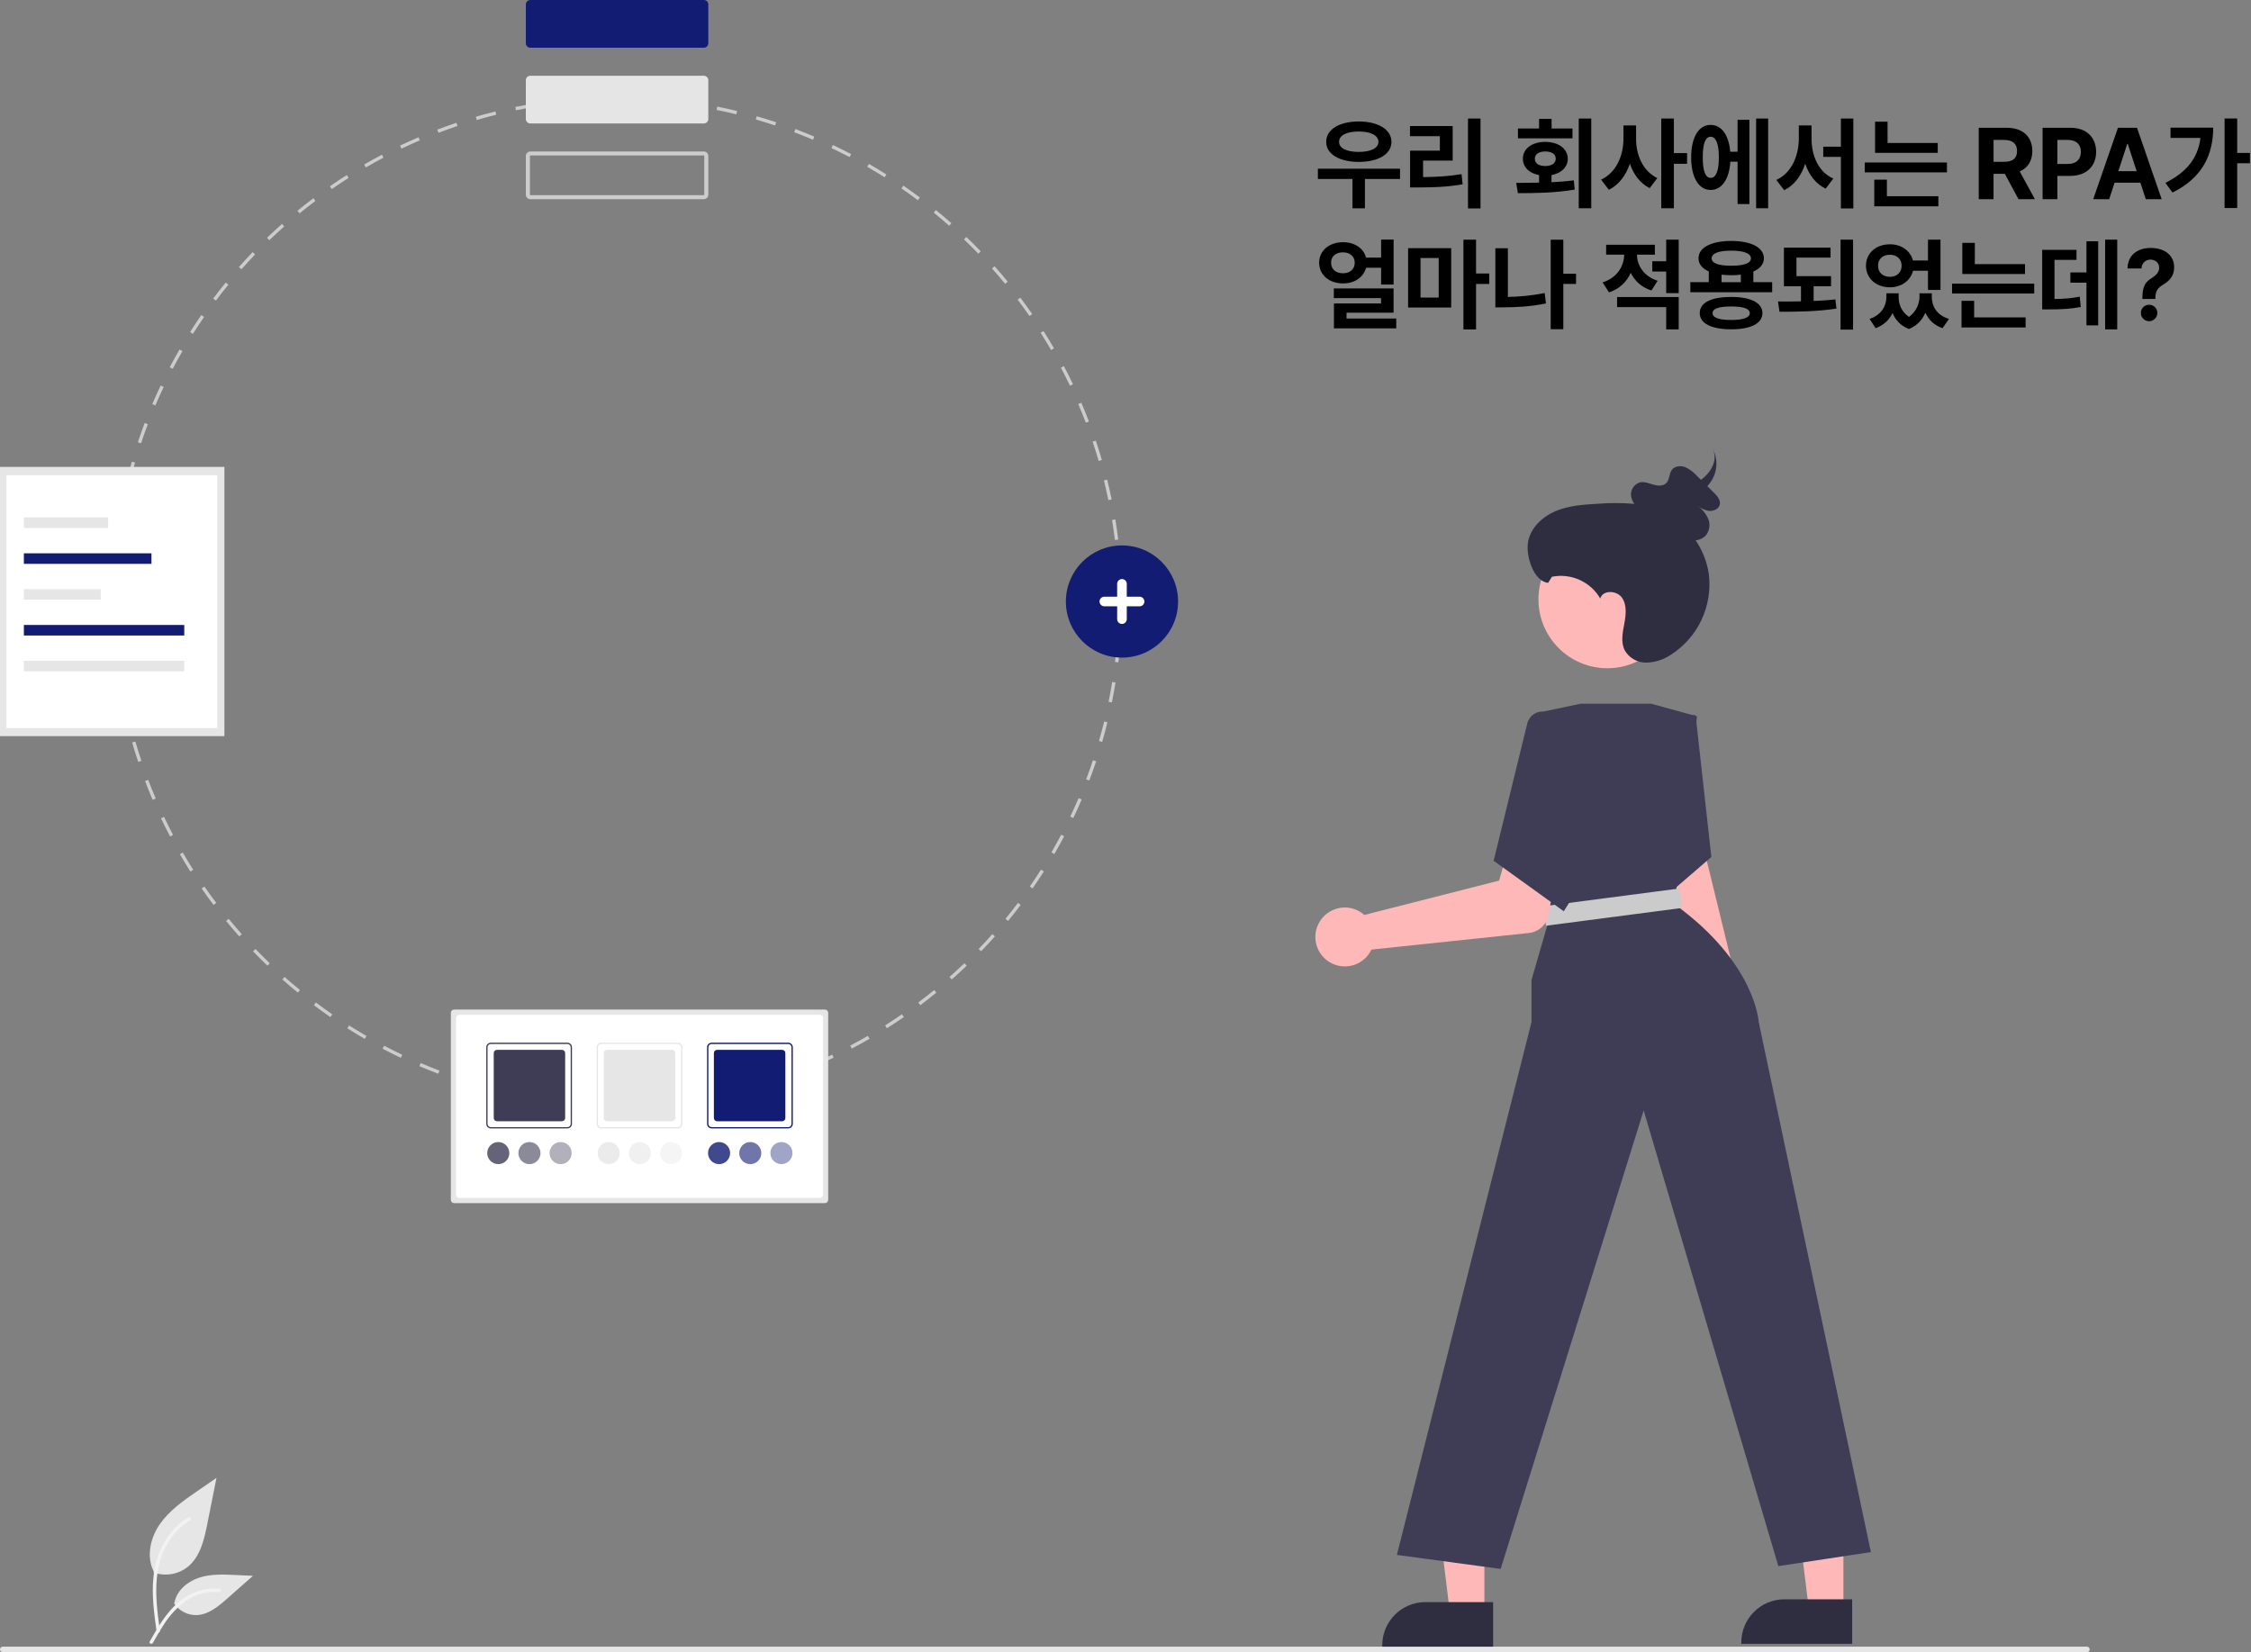 <?xml version="1.0" encoding="UTF-8"?><svg id="_이어_2" xmlns="http://www.w3.org/2000/svg" viewBox="0 0 802.51 589.13"><rect x="0" y="0" width="802.51" height="589.13" fill="#808080" stroke="none"/><defs><style>.cls-1{fill:#2f2e41;}.cls-2,.cls-3,.cls-4,.cls-5{fill:#121c72;}.cls-2,.cls-3,.cls-5,.cls-6,.cls-7,.cls-8,.cls-9,.cls-10,.cls-11{isolation:isolate;}.cls-2,.cls-8,.cls-10{opacity:.8;}.cls-12{fill:#fff;}.cls-13{fill:#cbcbcb;}.cls-3,.cls-6,.cls-9{opacity:.4;}.cls-14,.cls-8,.cls-9,.cls-11{fill:#3f3d56;}.cls-5,.cls-7,.cls-11{opacity:.6;}.cls-6,.cls-7,.cls-15,.cls-10{fill:#e6e6e6;}.cls-16{fill:#e5e5e5;}.cls-17{fill:#ccc;}.cls-18{fill:#feb8b8;}.cls-19{fill:#f2f2f2;}</style></defs><g id="_이어_1-2"><path class="cls-17" d="M57.4,291.78c1.03,2.17,2.12,4.34,3.24,6.47l1.06-.56c-1.11-2.11-2.19-4.27-3.22-6.42l-1.08,.52Z"/><path class="cls-17" d="M64.13,304.58c1.2,2.08,2.47,4.16,3.75,6.19l1.01-.64c-1.28-2.01-2.53-4.08-3.73-6.15l-1.04,.6Z"/><path class="cls-17" d="M51.71,278.49c.85,2.24,1.76,4.49,2.71,6.7l1.1-.47c-.94-2.2-1.84-4.43-2.69-6.66l-1.12,.43Z"/><path class="cls-17" d="M71.89,316.79c1.37,1.98,2.79,3.95,4.24,5.87l.96-.72c-1.44-1.91-2.85-3.87-4.21-5.83l-.99,.68Z"/><path class="cls-17" d="M198.01,35.8l.14,1.19h0c2.37-.28,4.78-.53,7.17-.72l-.1-1.2c-2.4,.19-4.82,.44-7.21,.73Z"/><path class="cls-17" d="M41.35,221.87l-1.2,.05c.1,2.4,.25,4.83,.44,7.23l1.2-.1c-.19-2.38-.34-4.8-.44-7.19Z"/><path class="cls-17" d="M47.11,264.74c.67,2.31,1.4,4.64,2.16,6.92l1.14-.38c-.76-2.27-1.48-4.58-2.15-6.87l-1.15,.33Z"/><path class="cls-17" d="M41.2,214.48c0-2.33,.04-4.68,.13-7l-1.2-.05c-.09,2.33-.13,4.7-.13,7.04v.2h1.2v-.2Z"/><path class="cls-17" d="M41.32,236.37c.29,2.39,.63,4.81,1.02,7.17l1.18-.19c-.38-2.35-.72-4.75-1.01-7.13l-1.19,.14Z"/><path class="cls-17" d="M41.75,200.29c.19-2.39,.43-4.8,.7-7.17l-1.19-.14c-.28,2.38-.52,4.81-.71,7.21l1.2,.09h0Z"/><path class="cls-17" d="M80.6,328.37c1.52,1.86,3.1,3.71,4.7,5.52l.9-.8c-1.59-1.79-3.16-3.63-4.67-5.48l-.93,.76Z"/><path class="cls-17" d="M177.03,389.32c2.33,.57,4.71,1.1,7.07,1.58l.24-1.18c-2.35-.47-4.71-1-7.03-1.57l-.29,1.17Z"/><path class="cls-17" d="M169.64,41.62l.33,1.15c2.29-.67,4.63-1.29,6.95-1.87l-.29-1.16c-2.34,.58-4.69,1.21-7,1.88Z"/><path class="cls-17" d="M183.71,38.14l.24,1.18h0c2.34-.48,4.72-.91,7.08-1.3l-.19-1.18c-2.38,.39-4.77,.83-7.13,1.31Z"/><path class="cls-17" d="M191.23,392.2c2.37,.38,4.78,.71,7.18,1l.14-1.18c-2.38-.29-4.77-.62-7.13-1l-.19,1.18Z"/><path class="cls-17" d="M163.1,385.3c2.28,.76,4.61,1.48,6.92,2.15l.33-1.15c-2.3-.66-4.61-1.38-6.88-2.14l-.38,1.14Z"/><path class="cls-17" d="M100.67,349.24c1.8,1.6,3.66,3.18,5.52,4.7l.76-.93c-1.85-1.51-3.7-3.08-5.49-4.67l-.8,.9Z"/><path class="cls-17" d="M111.9,358.42c1.92,1.44,3.9,2.87,5.88,4.24l.68-.99c-1.97-1.36-3.94-2.78-5.84-4.22l-.72,.96Z"/><path class="cls-17" d="M91.08,338.37l-.87,.83c1.67,1.74,3.39,3.46,5.13,5.12l.83-.87c-1.72-1.65-3.43-3.36-5.09-5.09Z"/><path class="cls-17" d="M149.51,380.15c2.22,.95,4.49,1.86,6.74,2.71l.43-1.12c-2.24-.85-4.49-1.75-6.7-2.69l-.47,1.1Z"/><path class="cls-17" d="M136.39,373.93c2.13,1.12,4.32,2.21,6.5,3.25l.51-1.09c-2.17-1.02-4.33-2.11-6.45-3.22l-.56,1.06Z"/><path class="cls-17" d="M123.83,366.66c2.03,1.28,4.12,2.55,6.21,3.76l.6-1.04c-2.08-1.2-4.15-2.46-6.17-3.73l-.64,1.01Z"/><path class="cls-17" d="M43.64,250.67c.48,2.36,1.02,4.73,1.59,7.07l1.17-.29c-.57-2.32-1.1-4.68-1.58-7.02l-1.18,.24Z"/><path class="cls-17" d="M118.29,67.41c1.96-1.36,3.98-2.7,5.99-3.98l-.64-1.01c-2.02,1.28-4.05,2.63-6.03,4l.68,.99h0Z"/><path class="cls-17" d="M43.46,186c.38-2.36,.81-4.74,1.28-7.08l-1.18-.24c-.48,2.36-.91,4.76-1.29,7.13l1.19,.19h0Z"/><path class="cls-17" d="M90.95,90.72l-.87-.83c-1.67,1.74-3.32,3.53-4.91,5.33l.9,.8c1.58-1.79,3.22-3.57,4.88-5.3Z"/><polygon class="cls-17" points="96.04 85.63 96.04 85.63 96.04 85.63 96.04 85.63"/><path class="cls-17" d="M136.71,56.22l-.56-1.06c-2.13,1.12-4.25,2.3-6.33,3.5l.6,1.04c2.06-1.19,4.18-2.36,6.29-3.48Z"/><path class="cls-17" d="M101.33,80.75l-.8-.9c-1.8,1.6-3.59,3.25-5.32,4.92l.83,.86c1.72-1.65,3.5-3.3,5.29-4.88Z"/><path class="cls-17" d="M398.66,192.39c-.29-2.38-.64-4.8-1.02-7.17l-1.18,.19c.39,2.36,.73,4.76,1.02,7.13l1.19-.15Z"/><path class="cls-17" d="M398.64,206.88l1.2-.05c-.1-2.4-.25-4.83-.45-7.23l-1.2,.1c.2,2.39,.34,4.8,.44,7.19Z"/><path class="cls-17" d="M163.1,44.92l-.38-1.14c-2.28,.77-4.58,1.59-6.82,2.44l.43,1.12c2.23-.85,4.51-1.67,6.78-2.43Z"/><path class="cls-17" d="M143.13,53c2.15-1.02,4.35-2.02,6.54-2.96l-.47-1.1c-2.21,.95-4.42,1.95-6.59,2.98l.52,1.08h0Z"/><path class="cls-17" d="M106.8,76.07c1.85-1.51,3.75-3.01,5.66-4.44l-.72-.96c-1.92,1.45-3.83,2.95-5.69,4.48l.76,.93h0Z"/><polygon class="cls-17" points="55.4 144.55 55.39 144.55 55.39 144.55 55.4 144.55"/><path class="cls-17" d="M58.36,137.97l-1.08-.51c-1.03,2.18-2.03,4.41-2.98,6.62l1.09,.47c.94-2.2,1.93-4.41,2.97-6.58Z"/><path class="cls-17" d="M46.3,171.89c.57-2.32,1.19-4.66,1.85-6.95l-1.15-.33c-.66,2.31-1.29,4.66-1.86,7l1.17,.29h0Z"/><path class="cls-17" d="M52.7,151.25l-1.12-.42c-.85,2.26-1.67,4.56-2.43,6.85l1.14,.38c.75-2.27,1.56-4.56,2.41-6.8Z"/><polygon class="cls-17" points="61.58 131.52 61.57 131.52 61.57 131.52 61.58 131.52"/><polygon class="cls-17" points="86.07 96.02 86.07 96.02 86.07 96.02 86.07 96.02"/><path class="cls-17" d="M81.41,101.51l-.93-.76c-1.52,1.86-3.02,3.78-4.47,5.71l.96,.72c1.44-1.91,2.93-3.82,4.45-5.67Z"/><path class="cls-17" d="M65.05,125.2l-1.04-.6c-1.2,2.09-2.38,4.23-3.5,6.36l1.06,.55c1.11-2.12,2.28-4.24,3.48-6.31Z"/><polygon class="cls-17" points="76.97 107.18 76.97 107.17 76.96 107.18 76.97 107.18"/><path class="cls-17" d="M72.76,113.02l-.99-.68c-1.37,1.98-2.71,4.02-4,6.05l1.01,.64c1.28-2.02,2.61-4.04,3.98-6.01Z"/><polygon class="cls-17" points="68.78 119.03 68.78 119.03 68.78 119.04 68.78 119.03"/><path class="cls-17" d="M363.76,106.13l-.96,.72c1.44,1.9,2.86,3.86,4.22,5.83l.98-.68c-1.37-1.97-2.8-3.95-4.25-5.87Z"/><path class="cls-17" d="M367.14,316.09l.99,.68h0c1.37-1.98,2.72-4.01,4.01-6.05l-1.01-.64c-1.28,2.01-2.62,4.04-3.98,6.01Z"/><path class="cls-17" d="M372.01,118.02l-1.01,.64c1.28,2.01,2.54,4.08,3.73,6.14l1.04-.6c-1.21-2.08-2.47-4.16-3.76-6.18Z"/><path class="cls-17" d="M379.28,130.54l-1.06,.56c1.11,2.11,2.2,4.27,3.23,6.42l1.08-.52c-1.03-2.16-2.13-4.34-3.25-6.46Z"/><path class="cls-17" d="M374.85,303.92l1.04,.6h0c1.21-2.09,2.4-4.22,3.5-6.35l-1.06-.56c-1.11,2.11-2.29,4.24-3.48,6.31Z"/><path class="cls-17" d="M354.57,94.93l-.9,.8c1.59,1.79,3.16,3.63,4.67,5.47l.93-.76c-1.52-1.86-3.1-3.71-4.7-5.51Z"/><path class="cls-17" d="M362.92,321.94c-1.44,1.91-2.93,3.81-4.45,5.67l.93,.76h0c1.53-1.87,3.03-3.79,4.48-5.7l-.96-.72Z"/><path class="cls-17" d="M343.81,343.46c-1.72,1.65-3.5,3.3-5.29,4.88l.8,.9c1.8-1.59,3.59-3.25,5.32-4.91l-.83-.87Z"/><path class="cls-17" d="M344.51,84.49l-.83,.87c1.72,1.65,3.44,3.36,5.1,5.08l.86-.83c-1.67-1.73-3.4-3.46-5.13-5.12Z"/><path class="cls-17" d="M381.57,291.16l1.08,.52h0c1.04-2.18,2.04-4.4,2.98-6.62l-1.1-.47c-.94,2.2-1.94,4.42-2.97,6.58Z"/><path class="cls-17" d="M348.91,338.37l.86,.83h0c1.66-1.73,3.32-3.52,4.92-5.32l-.9-.8c-1.59,1.79-3.23,3.57-4.88,5.29Z"/><polygon class="cls-17" points="396.4 250.48 396.4 250.48 396.4 250.48 396.4 250.48"/><polygon class="cls-17" points="339.32 349.24 339.32 349.24 339.32 349.24 339.32 349.24"/><path class="cls-17" d="M396.51,243.16c-.38,2.36-.81,4.74-1.29,7.08l1.17,.24c.48-2.35,.92-4.75,1.3-7.13l-1.19-.19Z"/><path class="cls-17" d="M398.23,228.86c-.19,2.38-.43,4.79-.71,7.16l1.19,.14c.29-2.39,.53-4.82,.72-7.21l-1.2-.1Z"/><path class="cls-17" d="M398.8,214.08v.4c0,2.39-.05,4.81-.14,7.2l1.2,.05h0c.1-2.41,.14-4.84,.14-7.25v-.39h-1.2Z"/><path class="cls-17" d="M394.72,171.02l-1.16,.29c.57,2.31,1.11,4.68,1.59,7.02l1.17-.24c-.48-2.36-1.02-4.74-1.6-7.07Z"/><path class="cls-17" d="M387.23,277.89l1.12,.42h0c.86-2.26,1.68-4.56,2.44-6.85l-1.14-.38c-.76,2.27-1.57,4.56-2.42,6.8Z"/><path class="cls-17" d="M385.5,143.59l-1.1,.47c.94,2.18,1.85,4.42,2.7,6.65l1.11-.43c-.86-2.25-1.77-4.5-2.71-6.7Z"/><path class="cls-17" d="M390.67,157.11l-1.14,.38c.76,2.27,1.49,4.58,2.15,6.87l1.15-.33c-.67-2.31-1.4-4.63-2.17-6.92Z"/><path class="cls-17" d="M393.65,257.26c-.57,2.33-1.2,4.67-1.86,6.95l1.15,.33h0c.67-2.3,1.3-4.66,1.87-7l-1.17-.29Z"/><path class="cls-17" d="M212.5,35.83h0c2.38-.09,4.81-.14,7.2-.15v-1.2c-2.41,0-4.85,.05-7.25,.15l.05,1.2Z"/><path class="cls-17" d="M241.25,36.92c2.37,.28,4.77,.61,7.13,.99l.19-1.18c-2.38-.38-4.79-.72-7.18-1l-.14,1.19Z"/><path class="cls-17" d="M269.45,42.61c2.3,.66,4.61,1.38,6.88,2.13l.38-1.14c-2.28-.76-4.61-1.48-6.92-2.14l-.33,1.15Z"/><path class="cls-17" d="M262.88,388.11l.29,1.16h0c2.34-.58,4.69-1.21,7-1.87l-.33-1.15c-2.29,.66-4.63,1.29-6.95,1.86Z"/><path class="cls-17" d="M241.64,391.98c-2.37,.29-4.78,.53-7.16,.72l.1,1.2c2.4-.19,4.82-.44,7.21-.72l-.14-1.19Z"/><path class="cls-17" d="M255.47,39.2c2.35,.47,4.71,1,7.03,1.56l.29-1.17c-2.33-.57-4.71-1.1-7.08-1.57l-.24,1.18Z"/><path class="cls-17" d="M248.78,390.98l.19,1.18h0c2.37-.38,4.77-.82,7.13-1.3l-.24-1.17c-2.35,.48-4.73,.91-7.08,1.29Z"/><path class="cls-17" d="M205.62,393.91c2.4,.19,4.83,.33,7.23,.43l.05-1.2c-2.39-.09-4.8-.23-7.19-.42l-.09,1.2Z"/><path class="cls-17" d="M333.66,74.89l-.76,.93c1.85,1.51,3.7,3.08,5.49,4.66l.79-.9c-1.81-1.59-3.67-3.17-5.53-4.69Z"/><polygon class="cls-17" points="234.58 393.9 234.58 393.89 234.58 393.89 234.58 393.9"/><path class="cls-17" d="M226.9,35.8c2.39,.09,4.81,.23,7.19,.42l.09-1.2c-2.39-.19-4.83-.33-7.24-.42l-.05,1.2Z"/><path class="cls-17" d="M220.1,393.28v1.2c2.4,0,4.84-.05,7.25-.15l-.05-1.2c-2.39,.1-4.81,.15-7.2,.15Z"/><path class="cls-17" d="M315.56,365.63l.64,1.01h0c2.02-1.28,4.06-2.63,6.04-4l-.68-.99c-1.97,1.36-3.99,2.7-6,3.97Z"/><path class="cls-17" d="M276.71,384.1l.38,1.14h0c2.28-.76,4.58-1.58,6.83-2.44l-.43-1.12c-2.23,.85-4.51,1.66-6.78,2.42Z"/><path class="cls-17" d="M333.05,353.01c-1.85,1.52-3.76,3.01-5.66,4.44l.72,.96c1.91-1.44,3.83-2.94,5.7-4.47l-.76-.93Z"/><path class="cls-17" d="M309.79,58.44l-.6,1.04c2.07,1.19,4.15,2.45,6.17,3.73l.64-1.01c-2.04-1.29-4.13-2.55-6.21-3.75Z"/><polygon class="cls-17" points="328.11 358.41 328.11 358.41 328.11 358.41 328.11 358.41"/><path class="cls-17" d="M322.06,66.19l-.68,.99c1.97,1.35,3.93,2.77,5.85,4.21l.72-.96c-1.93-1.45-3.91-2.87-5.89-4.24Z"/><path class="cls-17" d="M283.56,46.02l-.42,1.12c2.24,.85,4.49,1.75,6.7,2.68l.47-1.11c-2.22-.94-4.49-1.85-6.74-2.7Z"/><path class="cls-17" d="M290.15,379l.47,1.1h0c2.21-.94,4.43-1.94,6.59-2.97l-.52-1.08c-2.15,1.02-4.35,2.02-6.55,2.95Z"/><path class="cls-17" d="M296.93,51.7l-.51,1.09c2.16,1.02,4.34,2.11,6.46,3.22l.56-1.06c-2.13-1.12-4.32-2.21-6.5-3.24Z"/><path class="cls-17" d="M303.11,372.83l.56,1.06h0c2.13-1.12,4.26-2.3,6.33-3.5l-.6-1.04c-2.06,1.19-4.18,2.36-6.29,3.47Z"/><path class="cls-17" d="M189.05,71.02c-.84-.01-1.53-.67-1.58-1.51v-13.96c.04-.88,.78-1.57,1.66-1.54h61.75c.87-.03,1.6,.65,1.64,1.51v13.96c-.04,.88-.77,1.56-1.65,1.54h-61.76s-.04,0-.06,0Zm.04-15.6c-.08,0-.15,.07-.16,.15v13.91c.02,.08,.09,.13,.17,.12h61.79c.09,0,.18-.06,.19-.15v-13.91c-.02-.07-.09-.13-.17-.12h-61.82Z"/><path class="cls-16" d="M189.05,44.02c-.84-.01-1.53-.67-1.58-1.51v-13.96c.04-.88,.78-1.57,1.66-1.54h61.75c.87-.02,1.6,.65,1.64,1.51v13.96c-.03,.88-.77,1.57-1.65,1.54h-61.76s-.04,0-.06,0Z"/><path class="cls-4" d="M189.05,17.02c-.84-.01-1.53-.67-1.58-1.51V1.54c.04-.88,.78-1.57,1.66-1.54h61.75c.87-.02,1.59,.65,1.64,1.51V15.47c-.04,.88-.77,1.56-1.65,1.54h-61.76s-.04,0-.06,0Z"/><g id="b9b363af-5303-4c18-a23e-df3b65209469"><rect id="e3de4c85-d1c1-42fe-a42c-c18acdd2814e" class="cls-15" y="166.48" width="80" height="96"/><rect id="fe265eb4-d8ad-4188-b40e-9412ee773139" class="cls-12" x="2.3" y="169.43" width="75.15" height="90.17"/><rect id="e738187c-325b-4068-9a87-7b14c6a5a06e" class="cls-15" x="8.51" y="184.51" width="30.06" height="3.76"/><rect id="b4667f7c-6534-4bc0-a7af-c9425a83f984" class="cls-4" x="8.51" y="197.29" width="45.49" height="3.76"/><rect id="bfd14e20-c4b4-4975-b104-b5d7b17119c2" class="cls-15" x="8.51" y="210.06" width="27.4" height="3.76"/><rect id="aefc8445-277c-4a0d-9a38-15f1d129f2f6" class="cls-4" x="8.51" y="222.84" width="57.18" height="3.76"/><rect id="b28680f7-0f2a-4f1c-a56c-8b8834e2a932" class="cls-15" x="8.51" y="235.61" width="57.18" height="3.76"/></g><g id="ed001692-4e2b-40c0-8dd4-0752cad6d5fa"><path id="e8f8166f-e1bc-41da-9765-0616df81a660-427" class="cls-15" d="M161.89,359.98c-.64,0-1.16,.52-1.16,1.16v66.68c0,.64,.52,1.16,1.16,1.16h132.21c.64,0,1.16-.52,1.16-1.16v-66.68c0-.64-.52-1.16-1.16-1.16H161.89Z"/><path id="ab70177d-851a-4034-849b-dc5f8bdfad9b-428" class="cls-12" d="M163.75,361.83c-.64,0-1.16,.52-1.16,1.16v62.98c0,.64,.52,1.16,1.16,1.16h128.51c.64,0,1.16-.52,1.16-1.16v-62.98c0-.64-.52-1.16-1.16-1.16H163.75Z"/><path id="a6de2725-ae37-49ee-b007-49636fd70c7e-429" class="cls-14" d="M202.3,402.35h-27.32c-.89,0-1.62-.73-1.62-1.62v-27.32c0-.89,.73-1.62,1.62-1.62h27.32c.89,0,1.62,.73,1.62,1.62v27.32c0,.89-.73,1.62-1.62,1.62Zm-27.32-30.1c-.64,0-1.16,.52-1.16,1.16v27.32c0,.64,.52,1.16,1.16,1.16h27.32c.64,0,1.16-.52,1.16-1.16v-27.32c0-.64-.52-1.16-1.16-1.16h-27.32Z"/><path id="a19aa1f8-ee50-4a31-b5b0-1f46abbb6fa5-430" class="cls-15" d="M241.66,402.35h-27.32c-.89,0-1.62-.73-1.62-1.62v-27.32c0-.89,.73-1.62,1.62-1.62h27.32c.89,0,1.62,.73,1.62,1.62v27.32c0,.89-.73,1.62-1.62,1.62Zm-27.32-30.1c-.64,0-1.16,.52-1.16,1.16v27.32c0,.64,.52,1.16,1.16,1.16h27.32c.64,0,1.16-.52,1.16-1.16v-27.32c0-.64-.52-1.16-1.16-1.16h-27.32Z"/><path id="a2e99a8c-7c3e-4a46-b050-978645415aa0-431" class="cls-15" d="M216.42,374.33c-.64,0-1.16,.52-1.16,1.16v23.15c0,.64,.52,1.16,1.16,1.16h23.16c.64,0,1.16-.52,1.16-1.16v-23.15c0-.64-.52-1.16-1.16-1.16h-23.16Z"/><path id="a1a7701c-a4b3-45f7-ba82-ecc014cc0ab0-432" class="cls-14" d="M177.18,374.33c-.64,0-1.16,.52-1.16,1.16v23.15c0,.64,.52,1.16,1.16,1.16h23.15c.64,0,1.16-.52,1.16-1.16v-23.15c0-.64-.52-1.16-1.16-1.16h-23.15Z"/><path id="b42d7989-02f3-4c84-ad2b-8e00dd2df745-433" class="cls-4" d="M255.67,374.33c-.64,0-1.16,.52-1.16,1.16v23.15c0,.64,.52,1.16,1.16,1.16h23.16c.64,0,1.16-.52,1.16-1.16v-23.15c0-.64-.52-1.16-1.16-1.16h-23.15Z"/><path id="f813e1b9-be7f-44e3-b624-f228ad519824-434" class="cls-4" d="M281.02,402.35h-27.32c-.89,0-1.62-.73-1.62-1.62v-27.32c0-.89,.73-1.62,1.62-1.62h27.32c.89,0,1.62,.73,1.62,1.62v27.32c0,.9-.73,1.62-1.62,1.62h0Zm-27.32-30.1c-.64,0-1.16,.52-1.16,1.16v27.32c0,.64,.52,1.16,1.16,1.16h27.32c.64,0,1.16-.52,1.16-1.16v-27.32c0-.64-.52-1.16-1.16-1.16h-27.32Z"/><circle id="a256ee75-ac51-43d7-97e2-3db24c3be389" class="cls-10" cx="217" cy="411.15" r="3.94"/><circle id="aa825252-37aa-41e2-9a2c-ccbee99d2ef1" class="cls-6" cx="239.23" cy="411.15" r="3.94"/><circle id="e2e0d947-3ebc-480d-8987-97d04e023704" class="cls-7" cx="228.12" cy="411.15" r="3.94"/><circle id="a24995dc-8888-4773-9a89-b4343b8ccc71" class="cls-8" cx="177.64" cy="411.15" r="3.94"/><circle id="b46cd29b-6d35-4cd2-afa1-c57a3756ab6b" class="cls-9" cx="199.87" cy="411.15" r="3.94"/><circle id="f601e6e7-677d-43cb-b027-d603cd29d25a" class="cls-11" cx="188.75" cy="411.15" r="3.94"/><circle id="a77d708d-bca5-43b2-b23e-dc16f9e9193a" class="cls-2" cx="256.36" cy="411.15" r="3.94"/><circle id="e63dac9c-0d6c-4c6c-9542-a36cc92b4df6" class="cls-3" cx="278.59" cy="411.15" r="3.94"/><circle id="a1090fae-2383-417d-8f76-05f45bb8b5bf" class="cls-5" cx="267.48" cy="411.15" r="3.94"/></g><circle id="a3d5bffd-d54f-4a9c-b6b3-ef1fd30503af" class="cls-4" cx="400" cy="214.48" r="20"/><path id="b8d1c3cf-0786-4fd7-9dbb-a868aee65219-435" class="cls-12" d="M406.28,212.76h-4.57v-4.57c0-.95-.77-1.72-1.71-1.72-.95,0-1.72,.77-1.72,1.71h0v4.58h-4.57c-.95,0-1.71,.78-1.71,1.72,0,.94,.77,1.7,1.71,1.71h4.57v4.57c0,.95,.77,1.71,1.72,1.71,.94,0,1.71-.77,1.71-1.71v-4.57h4.57c.95,0,1.71-.78,1.71-1.72,0-.94-.77-1.7-1.71-1.71h0Z"/><path id="f09e6b73-ec44-4a81-9472-b9971c159185-436" class="cls-15" d="M744,589.13H1c-.55,0-1-.45-1-1s.45-1,1-1H744c.55,0,1,.45,1,1s-.45,1-1,1Z"/><path id="aa6a1b03-01bc-43f9-8d1d-1f66ad434225-437" class="cls-18" d="M622.12,366.37c3.76-4.59,3.09-11.36-1.5-15.12-.49-.4-1.01-.76-1.56-1.07l-23.22-95.05-16.94,5.41,25.08,94.4c-2.56,5.39-.28,11.83,5.11,14.39,4.51,2.15,9.91,.92,13.05-2.97h0Z"/><path id="a6949b1a-5963-4d38-a458-8dd742dc2d45-438" class="cls-14" d="M610.12,305.57l-12.38,10.68-17.32,14.93-7.65-39.14-.8-4.07-.63-3.23,17.55-30.57,14.63,.84,1,.06,.02,.22,.23,2.05,3,26.98,.07,.65,2.28,20.6Z"/><path id="a122a32d-00ec-400b-9b5e-b1ad39aba6d6-439" class="cls-18" d="M529.2,575.25h-12.26l-5.83-47.29h18.09v47.29Z"/><path id="b2b65556-0eff-4e5d-9831-8f0a24808bed-440" class="cls-1" d="M532.33,571.25h-24.15c-8.5,0-15.39,6.89-15.39,15.39v.5h39.53v-15.89Z"/><path id="ab238a02-974c-41f5-a546-432b685672c0-441" class="cls-18" d="M657.2,574.25h-12.26l-5.83-47.29h18.09v47.29Z"/><path id="fbf45d8a-abbd-48fe-bb2c-575d0dc00298-442" class="cls-1" d="M660.33,570.25h-24.15c-8.5,0-15.38,6.89-15.39,15.39v.5h39.53v-15.89Z"/><path id="e52923a3-9b64-4dc0-8091-79e47d0c746f-443" class="cls-14" d="M667,553.42l-33,5-48.01-162.48-50.99,163.48-37-5,48-190v-15l6.5-22.5-.68-6.09-4.73-42.59-2.05-18.47-.13-1.19c-.23-2.07,1.15-3.99,3.19-4.42h0l15.4-3.24h25.17l14.85,4.09,1.02,.28,.46,.13-.23,1.92-3.48,29.18-.19,1.6-3.36,28.13-.74,6.17c29,21,30,42,30,42l40,189Z"/><circle id="fabcab18-9703-4a51-95d8-135fdfe0b420" class="cls-18" cx="573.04" cy="213.71" r="24.56"/><rect id="a4f5ffd7-3fc9-4668-bda7-a07509dd6690" class="cls-13" x="550.5" y="319.92" width="49" height="7" transform="translate(-37.09 77.3) rotate(-7.45)"/><path id="ac9b6f70-0563-41e5-b87b-91f360a30f5e-444" class="cls-18" d="M485.08,325.23c.46,.3,.9,.64,1.32,1.01l48.06-12.25,3.28-11.59,18.14,2.66-3.81,21.09c-.63,3.5-3.5,6.16-7.03,6.53l-56.11,5.91c-2.49,5.24-8.75,7.47-13.99,4.98-5.24-2.49-7.47-8.75-4.98-13.99,2.49-5.24,8.75-7.47,13.99-4.98,.39,.19,.78,.4,1.14,.63h0Z"/><path id="eb4c7a3a-cef4-420f-9f99-9f4d4435814b-445" class="cls-14" d="M559,260.42l-8.5-6.5c-2.3-.87-5.45,1.61-6,4l-12,49,25,18,3.5-5.5-2-59Z"/><path id="e3fe0647-b177-4f4a-abe6-a260452e1a64-446" class="cls-1" d="M551.94,207.8l1.34-2.15c6.81-1.36,13.74,1.76,17.24,7.76,.84-3.11,5.85-2.95,7.71-.32s1.44,6.19,.84,9.35-1.28,6.6,.18,9.47c1.59,2.73,4.51,4.39,7.67,4.36,3.11-.08,6.13-1.04,8.71-2.77,9.68-6.16,14.97-17.34,13.59-28.74-.63-4.35-2.24-8.5-4.72-12.12,1.42-.11,2.75-.75,3.71-1.8,1.36-1.77,1.61-4.15,.65-6.17-.82-1.73-2.08-3.22-3.64-4.32,1.12,.9,2.44,1.51,3.85,1.8,1.73,.25,3.76-.65,4.07-2.32,.3-1.59-.97-3.04-2.15-4.2l-2.29-2.27c.4-.45,.76-.92,1.1-1.41,2.6-3.64,2.83-8.48,.57-12.34,2.18,3.73,.27,8.17-3.58,11.2-.12,.1-.26,.18-.39,.28l-1.46-1.45c-1.14-1.3-2.54-2.34-4.11-3.07-1.62-.62-3.68-.44-4.73,.88-1.13,1.41-.81,3.65-2.13,4.88-1.16,1.08-3.04,.9-4.59,.45s-3.16-1.13-4.73-.78c-2.19,.65-3.53,2.85-3.11,5.09,.18,.93,.57,1.81,1.15,2.57-4.35-.37-8.72-.38-13.07-.04-5.12,.29-10.35,.64-15.07,2.64s-8.92,5.97-9.79,11.02,2.08,14.09,7.19,14.54Z"/><g id="a936e062-b340-40f1-9691-dd1057d044d0"><path id="b857b5d0-4f62-4c06-bd0c-c175361348e0-447" class="cls-15" d="M54.76,560.71c4.22,1.48,8.91,.66,12.36-2.18,4.33-3.64,5.69-9.62,6.79-15.17l3.27-16.4-6.84,4.71c-4.92,3.39-9.95,6.88-13.36,11.79s-4.89,11.6-2.16,16.91"/><path id="ec5e1437-a52d-4082-8bff-cbc88a1edb97-448" class="cls-19" d="M55.82,581.7c-.86-6.27-1.75-12.63-1.14-18.97,.39-5.65,2.39-11.08,5.75-15.64,1.86-2.39,4.12-4.44,6.67-6.05,.67-.42,1.28,.64,.62,1.06-4.43,2.8-7.86,6.93-9.78,11.8-2.13,5.42-2.47,11.32-2.11,17.08,.22,3.48,.69,6.94,1.17,10.39,.08,.32-.11,.65-.43,.75-.33,.09-.66-.1-.75-.43h0Z"/><path id="a99bc2f1-681d-4a68-a4d2-93773de40ca8-449" class="cls-15" d="M62.01,571.64c1.81,2.75,4.92,4.36,8.21,4.24,4.16-.2,7.62-3.1,10.74-5.85l9.23-8.15-6.11-.29c-4.39-.21-8.9-.41-13.08,.95s-8.04,4.61-8.81,8.94"/><path id="ae78d226-4bc9-4363-a654-932dfc4891c6-450" class="cls-19" d="M53.38,585.31c4.14-7.34,8.95-15.49,17.54-18.09,2.39-.72,4.89-.98,7.38-.76,.78,.07,.59,1.28-.19,1.21-4.17-.35-8.33,.75-11.78,3.12-3.24,2.35-5.99,5.32-8.09,8.73-1.34,2.04-2.54,4.17-3.74,6.29-.38,.68-1.51,.19-1.12-.5Z"/></g><g><path d="M499.13,63.81h-12.52v10.48h-4.43v-10.48h-12.34v-3.66h29.29v3.66Zm-14.73-20.5c6.87,.02,11.67,2.83,11.67,7.28s-4.8,7.14-11.67,7.14-11.62-2.79-11.6-7.14c-.02-4.45,4.73-7.26,11.6-7.28Zm0,10.86c4.32-.02,7.03-1.3,7.03-3.59s-2.71-3.67-7.03-3.69c-4.29,.02-7.01,1.32-7,3.69-.02,2.29,2.71,3.57,7,3.59Z"/><path d="M502.68,44.93h15.22v12.34h-10.55v5.87c4.89-.04,9.02-.28,13.71-1.05l.39,3.62c-5.26,.93-10.02,1.12-15.86,1.12h-2.88v-13.11h10.62v-5.17h-10.65v-3.62Zm25.14,29.39h-4.46V42.26h4.46v32.06Z"/><path d="M548.7,65.13v-2.71c-3.5-.63-5.78-2.81-5.77-5.82-.02-3.57,3.23-6.01,7.95-6.01s8.05,2.44,8.05,6.01c0,2.99-2.29,5.17-5.8,5.82v2.55c2.69-.12,5.38-.33,7.95-.67l.32,3.3c-7.01,1.21-14.55,1.28-20.25,1.27l-.6-3.66c2.44-.02,5.24-.02,8.16-.09Zm-7.52-19.32h7.52v-3.41h4.46v3.41h7.45v3.52h-19.44v-3.52Zm9.7,13.39c2.25,0,3.76-.91,3.76-2.6s-1.51-2.58-3.76-2.6c-2.18,.02-3.71,.95-3.69,2.6-.02,1.69,1.51,2.6,3.69,2.6Zm16.42,15.05h-4.46v-31.99h4.46v31.99Z"/><path d="M590.85,63.49l-2.71,3.59c-3.43-1.71-5.75-4.87-7.07-8.72-1.41,4.13-3.87,7.52-7.49,9.32l-2.78-3.62c5.43-2.5,7.98-8.61,7.98-14.55v-4.78h4.5v4.78c-.02,5.73,2.43,11.51,7.56,13.99Zm1.41-21.23h4.5v12.34h4.71v3.8h-4.71v15.86h-4.5v-31.99Z"/><path d="M609.87,44.54c3.85-.02,6.49,3.59,6.98,9.56h2.62v-11.39h4.22v30.06h-4.22v-15.12h-2.58c-.39,6.28-3.08,10.09-7.01,10.09-4.24,0-6.96-4.45-6.96-11.64s2.72-11.58,6.96-11.57Zm0,18.88c1.85,.04,2.94-2.39,2.92-7.31,.02-4.9-1.07-7.35-2.92-7.35s-2.85,2.44-2.81,7.35c-.04,4.92,1.02,7.35,2.81,7.31Zm20.5,10.83h-4.29v-31.99h4.29v31.99Z"/><path d="M653.6,63.67l-2.74,3.59c-3.55-1.72-5.94-4.92-7.28-8.88-1.37,4.2-3.83,7.65-7.49,9.44l-2.81-3.66c5.48-2.48,7.98-8.65,8.02-14.66v-4.78h4.54v4.78c.02,6.01,2.44,11.87,7.77,14.17Zm-3.59-11.36h6.29v-10.05h4.43v32.06h-4.43v-18.39h-6.29v-3.62Z"/><path d="M664.82,57.94h29.29v3.52h-29.29v-3.52Zm3.38,6.12h4.5v5.91h18.35v3.59h-22.85v-9.49Zm22.64-9.56h-22.36v-11.11h4.46v7.59h17.89v3.52Z"/><path d="M705.46,45.56h9.98c5.78,0,9.11,3.25,9.11,8.3,0,3.48-1.6,6.01-4.5,7.26l5.41,9.9h-5.84l-4.87-9.04h-4.03v9.04h-5.27v-25.45Zm9,12.13c3.13,0,4.66-1.28,4.64-3.83,.02-2.57-1.51-3.96-4.64-3.97h-3.73v7.8h3.73Z"/><path d="M728.21,45.56h9.98c5.78,0,9.11,3.57,9.11,8.58s-3.38,8.58-9.25,8.58h-4.57v8.3h-5.27v-25.45Zm9,12.9c3.13,0,4.66-1.76,4.64-4.32,.02-2.53-1.51-4.24-4.64-4.25h-3.73v8.58h3.73Z"/><path d="M746.26,71.02l8.82-25.45h6.79l8.79,25.45h-5.66l-1.92-5.87h-9.21l-1.92,5.87h-5.7Zm15.49-9.98l-3.18-9.74h-.18l-3.18,9.74h6.54Z"/><path d="M784.49,49.18h-10.67v-3.66h15.22c-.04,9.56-3.76,17.84-14.52,23.13l-2.53-3.45c7.58-3.8,11.65-8.89,12.5-16.03Zm13.1,5.34h4.54v3.69h-4.54v15.96h-4.5v-31.92h4.5v12.27Z"/><path d="M496.84,101.45h-4.46v-5.98h-5.36c-.88,3.38-4.11,5.61-8.21,5.59-4.89,.02-8.54-3.04-8.51-7.42-.04-4.27,3.62-7.29,8.51-7.28,4.1-.02,7.33,2.18,8.21,5.48h5.36v-6.4h4.46v16Zm-18.04-4.01c2.41,0,4.17-1.39,4.18-3.8-.02-2.27-1.78-3.67-4.18-3.66-2.5-.02-4.27,1.39-4.25,3.66-.02,2.41,1.76,3.8,4.25,3.8Zm-3.27,5.41h21.3v8.65h-16.77v2.07h17.72v3.52h-22.22v-8.89h16.8v-1.9h-16.84v-3.45Z"/><path d="M517.37,109.65h-15.36v-21.16h15.36v21.16Zm-4.46-3.55v-14.1h-6.47v14.1h6.47Zm8.82-20.64h4.5v12.06h4.71v3.73h-4.71v16.21h-4.5v-31.99Z"/><path d="M533.12,88.52h4.46v17.35c4.1-.07,8.49-.46,13.11-1.39l.46,3.73c-5.36,1.09-10.55,1.37-15.26,1.37h-2.78v-21.06Zm28.76,12.73h-4.54v16.14h-4.5v-31.92h4.5v12.13h4.54v3.66Z"/><path d="M589.97,90.8h-6.36c.02,3.76,2.3,7.65,7.35,9.32l-2.21,3.45c-3.53-1.11-5.98-3.43-7.37-6.29-1.42,3.18-3.97,5.75-7.75,6.96l-2.29-3.55c5.27-1.67,7.66-5.91,7.7-9.88h-6.43v-3.55h17.37v3.55Zm-13.46,15.12h21.97v11.53h-4.46v-7.95h-17.51v-3.59Zm12.55-12.76h4.96v-7.7h4.46v19.05h-4.46v-7.7h-4.96v-3.66Z"/><path d="M631.81,104.2h-29.18v-3.59h6.57v-3.83c-2.34-1.04-3.66-2.62-3.66-4.68,0-3.87,4.55-6.17,11.67-6.19,7.07,.02,11.62,2.32,11.64,6.19-.02,2.09-1.37,3.69-3.76,4.71v3.8h6.71v3.59Zm-14.62,1.69c6.91-.02,11.11,2.04,11.14,5.73-.04,3.78-4.24,5.8-11.14,5.8s-11.21-2.02-11.21-5.8,4.2-5.75,11.21-5.73Zm.04-11.14c4.46,.02,7-.88,7-2.64s-2.53-2.74-7-2.74-7.03,.95-7,2.74c-.04,1.76,2.48,2.65,7,2.64Zm-.04,19.34c4.34,0,6.63-.83,6.64-2.46-.02-1.58-2.3-2.34-6.64-2.36-4.43,.02-6.66,.77-6.64,2.36-.02,1.63,2.21,2.46,6.64,2.46Zm3.45-13.46v-2.69c-1.05,.14-2.2,.19-3.41,.19s-2.41-.07-3.48-.19v2.69h6.89Z"/><path d="M652.8,102.05h-6.22v5.26c2.64-.11,5.27-.28,7.77-.54l.35,3.27c-7,1.07-14.27,1.12-20.29,1.12l-.53-3.66c2.55,.02,5.33,.02,8.19-.05v-5.4h-6.08v-13.75h16.63v3.55h-12.16v6.61h12.34v3.59Zm3.38-16.59h4.46v32.06h-4.46v-32.06Z"/><path d="M673.78,87.11c4.04-.04,7.33,2.32,8.21,5.77h5.36v-7.42h4.46v17.93h-4.46v-6.86h-5.34c-.84,3.53-4.15,5.92-8.23,5.91-4.89,.02-8.54-3.2-8.54-7.7s3.66-7.66,8.54-7.63Zm6.8,25.89c2.64-1.93,3.71-4.75,3.74-7.12v-1.3h4.39v1.3c.02,3.34,1.76,6.5,6.12,7.84l-2.29,3.3c-3.04-1.05-5.01-3.04-6.12-5.52-1.05,2.46-2.94,4.64-5.84,5.8-2.94-1.09-4.82-3.18-5.87-5.68-1.14,2.39-3.11,4.32-6.01,5.4l-2.18-3.3c4.22-1.41,5.99-4.66,6.01-7.84v-1.3h4.36v1.3c-.02,2.62,1.05,5.31,3.67,7.12Zm-6.8-14.29c2.39,.02,4.17-1.53,4.18-3.97-.02-2.44-1.79-3.92-4.18-3.9-2.46-.02-4.25,1.46-4.22,3.9-.04,2.44,1.76,3.99,4.22,3.97Z"/><path d="M695.93,101.14h29.29v3.52h-29.29v-3.52Zm3.38,6.12h4.5v5.91h18.35v3.59h-22.85v-9.49Zm22.64-9.56h-22.36v-11.11h4.46v7.59h17.89v3.52Z"/><path d="M728.07,89.08h12.23v3.59h-7.84v13.94c3.41-.04,6.01-.23,9-.83l.35,3.66c-3.62,.72-6.84,.88-11.53,.88h-2.21v-21.23Zm10.05,8.05h5.73v-11.11h4.18v29.99h-4.18v-15.22h-5.73v-3.66Zm16.7,20.32h-4.32v-31.99h4.32v31.99Z"/><path d="M767.09,99.17c1.51-.98,2.69-2.07,2.67-3.69,.02-1.76-1.35-2.9-3.06-2.92-1.63,.02-3.16,1.11-3.23,3.16h-4.99c.09-4.94,3.76-7.31,8.26-7.31,4.9,0,8.37,2.55,8.37,6.89,0,2.9-1.49,4.73-3.8,6.12-1.99,1.18-2.87,2.32-2.88,4.78v.39h-4.64v-.39c.02-4.38,1.2-5.71,3.3-7.03Zm-.88,9.49c1.56-.02,2.92,1.3,2.92,2.92s-1.35,2.95-2.92,2.95c-1.65,0-2.99-1.32-2.95-2.95-.04-1.62,1.3-2.94,2.95-2.92Z"/></g></g></svg>